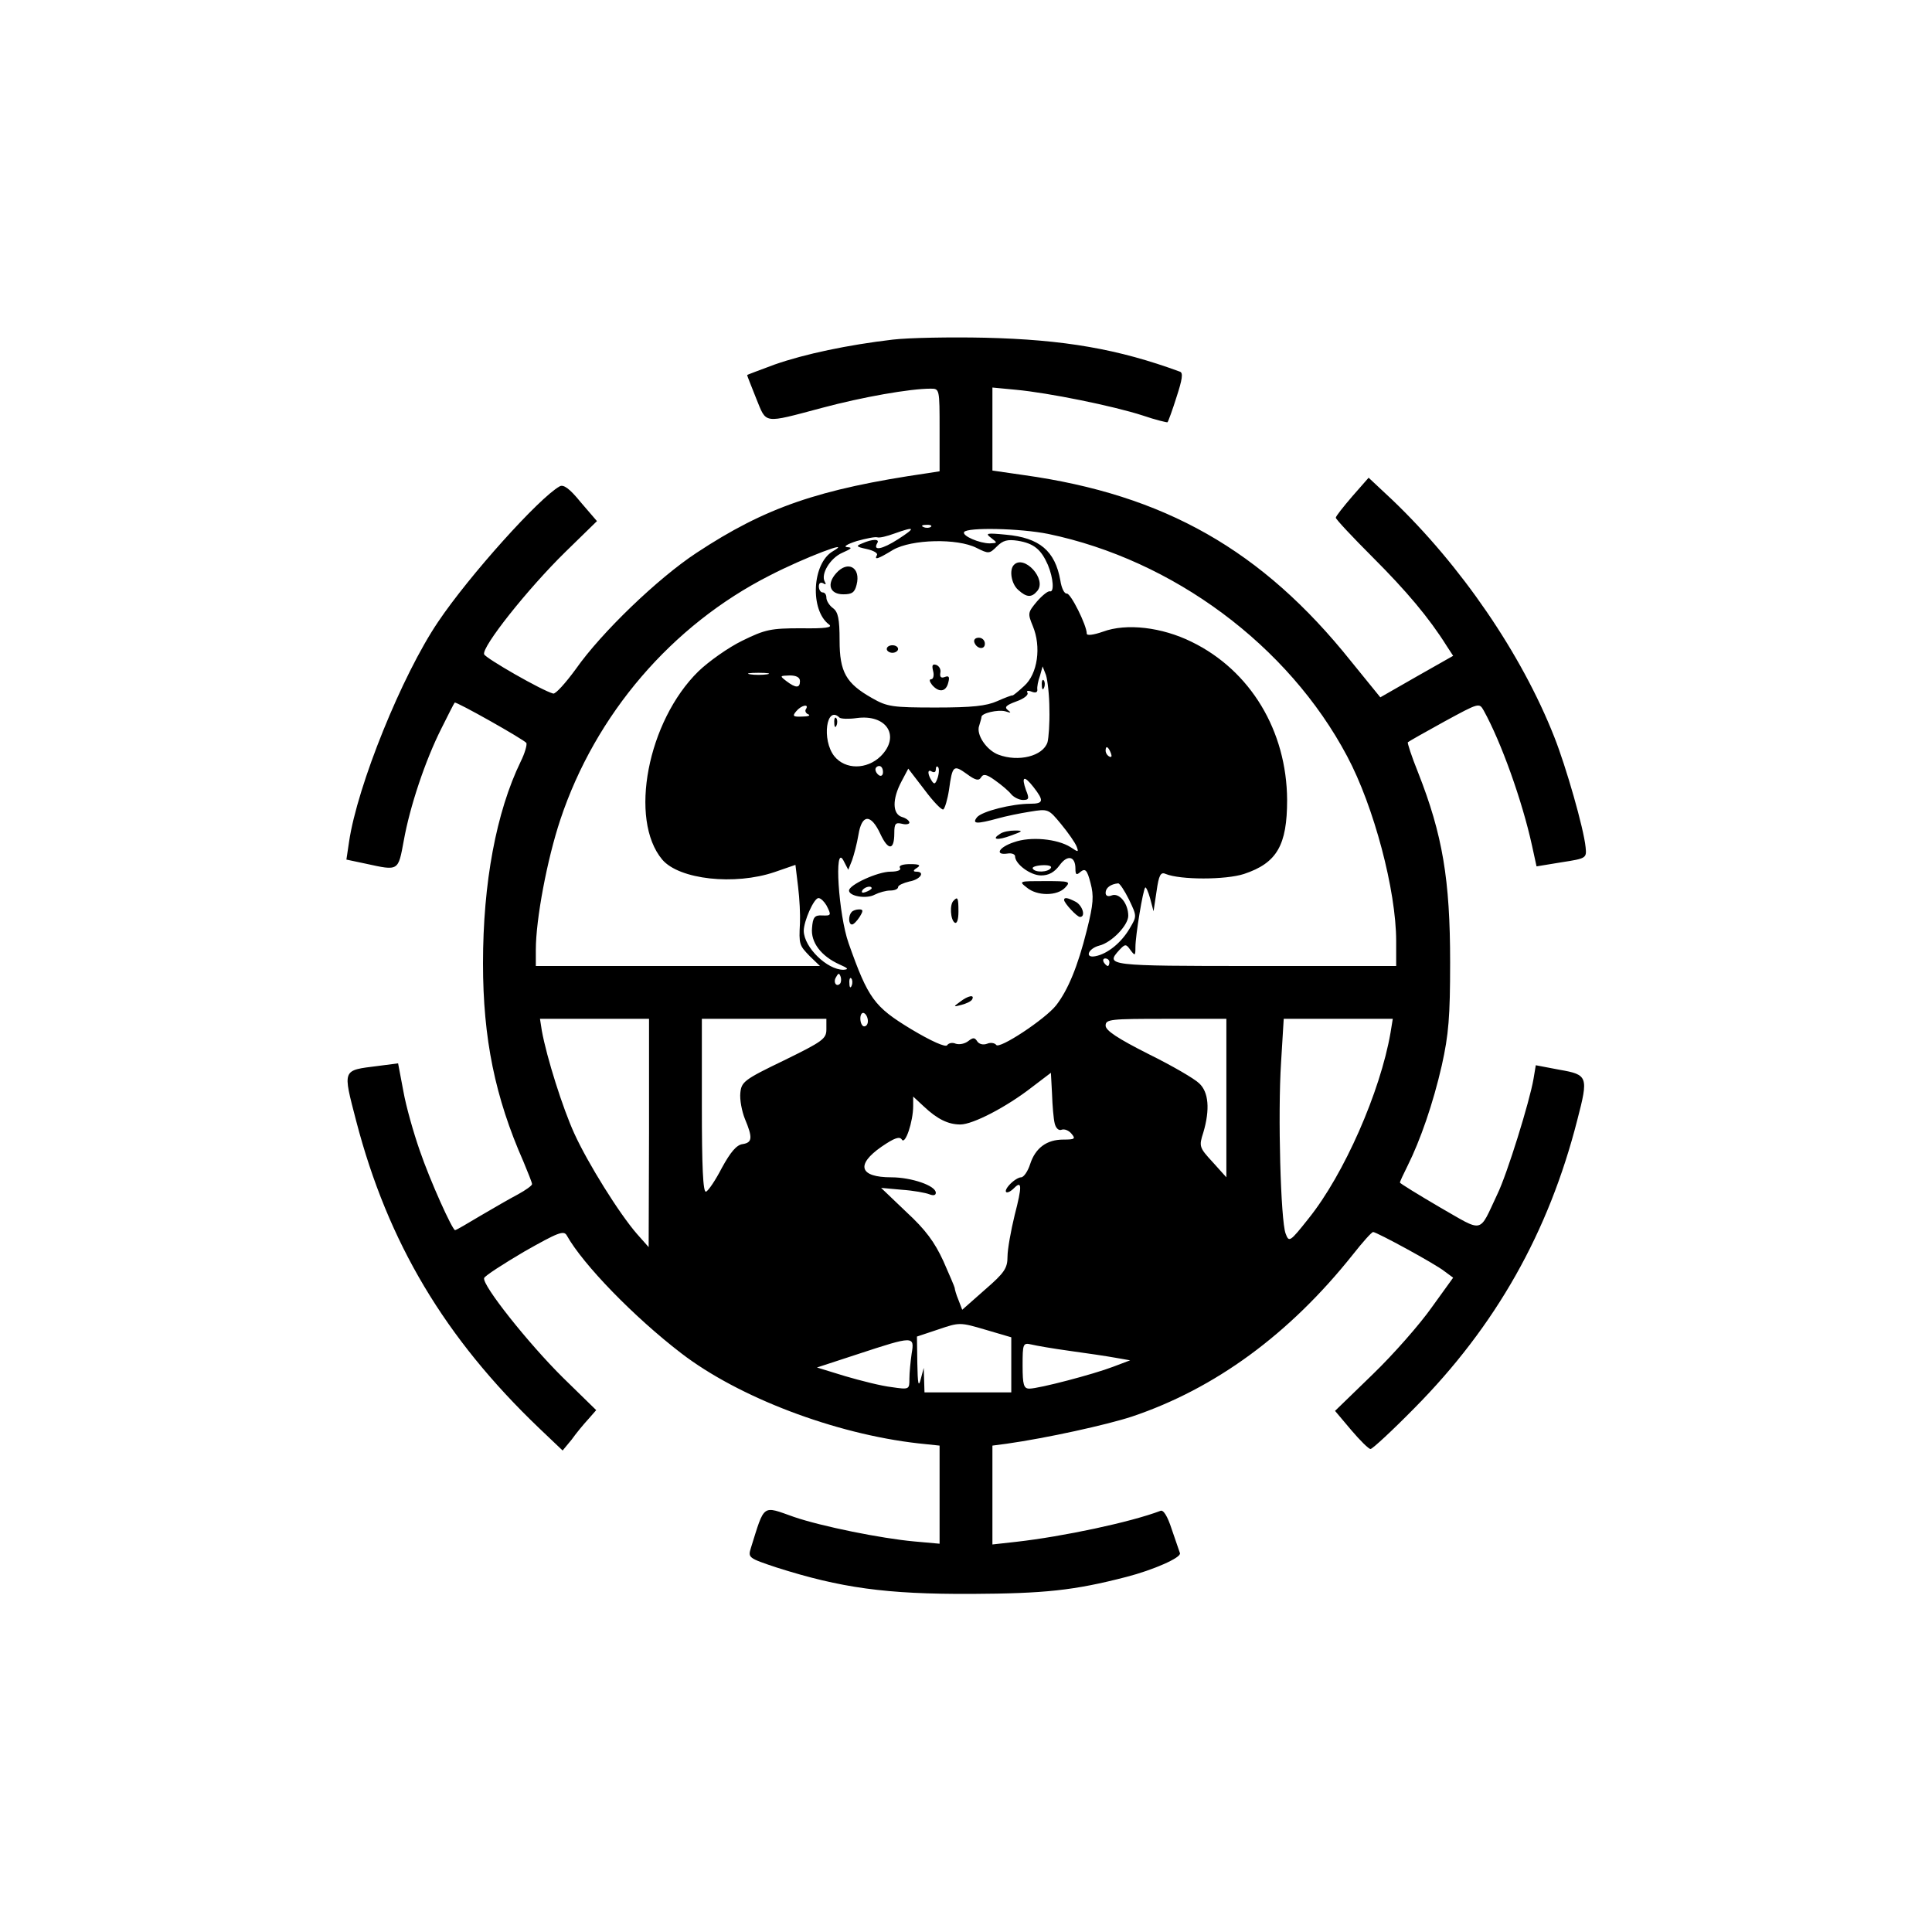 <?xml version="1.0" standalone="no"?>
<!DOCTYPE svg PUBLIC "-//W3C//DTD SVG 20010904//EN"
 "http://www.w3.org/TR/2001/REC-SVG-20010904/DTD/svg10.dtd">
<svg version="1.0" xmlns="http://www.w3.org/2000/svg"
 width="512pt" height="512pt" viewBox="0 0 512 512"
 preserveAspectRatio="xMidYMid meet">
<g transform="translate(0,512) scale(0.1,-0.1)"
fill="#000000" stroke="none">
<path d="M2366 4220 c-119 -14 -233 -38 -313 -66 -40 -15 -73 -27 -73 -28 0
-2 11 -29 24 -62 28 -68 16 -67 174 -25 108 29 234 51 288 51 24 0 24 0 24
-110 l0 -109 -32 -5 c-289 -42 -430 -91 -612 -211 -102 -67 -252 -211 -320
-308 -27 -37 -54 -67 -60 -65 -30 8 -178 93 -183 104 -7 19 115 173 215 271
l84 82 -43 50 c-30 37 -46 48 -56 42 -54 -30 -240 -237 -322 -359 -96 -142
-214 -434 -236 -583 l-7 -47 52 -11 c87 -19 85 -20 100 61 16 90 57 213 100
298 18 36 33 66 35 68 3 4 184 -98 190 -107 2 -5 -4 -27 -15 -49 -65 -134
-100 -322 -100 -535 0 -199 32 -355 107 -525 12 -29 23 -56 23 -60 0 -4 -17
-16 -37 -27 -21 -11 -66 -37 -100 -57 -35 -21 -64 -38 -67 -38 -7 0 -66 130
-94 212 -16 46 -36 116 -43 156 l-14 74 -54 -7 c-95 -12 -93 -7 -57 -146 84
-322 235 -575 485 -814 l62 -59 24 29 c12 17 32 41 44 54 l21 24 -88 86 c-92
91 -215 246 -209 264 2 6 50 37 106 70 90 51 105 57 113 43 43 -77 178 -216
303 -312 152 -117 407 -214 628 -239 l57 -6 0 -130 0 -130 -67 6 c-88 8 -246
40 -319 65 -85 30 -77 36 -114 -82 -8 -26 -7 -27 68 -52 170 -54 289 -71 517
-70 193 1 271 9 410 45 70 18 146 51 142 63 -2 6 -12 35 -22 64 -11 34 -22 52
-30 48 -79 -30 -258 -68 -382 -82 l-63 -7 0 131 0 131 38 5 c106 15 265 50
332 72 220 74 417 218 585 429 26 33 50 60 54 60 9 0 164 -84 189 -104 l23
-17 -57 -79 c-31 -44 -101 -124 -156 -177 l-100 -97 43 -51 c23 -27 46 -50 51
-50 5 0 58 49 116 108 216 218 356 466 432 764 30 115 28 120 -47 133 l-63 12
-6 -36 c-10 -59 -70 -253 -96 -306 -50 -106 -34 -102 -153 -34 -58 34 -105 63
-105 65 0 3 9 22 20 44 34 68 68 166 91 267 18 81 22 128 22 273 0 219 -20
338 -85 503 -17 42 -29 79 -27 80 2 2 46 27 97 55 92 50 92 50 104 29 46 -83
102 -239 128 -358 l12 -55 67 11 c65 10 66 11 63 40 -5 50 -52 214 -83 292
-87 221 -248 455 -429 628 l-63 59 -43 -49 c-24 -28 -44 -53 -44 -57 0 -4 44
-51 98 -105 89 -89 149 -160 196 -235 l17 -26 -97 -55 -96 -55 -78 96 c-235
294 -494 441 -867 493 l-83 12 0 110 0 110 63 -6 c86 -8 258 -43 335 -68 35
-12 65 -19 66 -18 2 2 13 32 24 67 15 46 18 64 9 67 -163 60 -307 85 -517 90
-91 2 -201 0 -244 -5z m101 -496 c-3 -3 -12 -4 -19 -1 -8 3 -5 6 6 6 11 1 17
-2 13 -5z m-87 -33 c-42 -27 -68 -32 -55 -10 7 11 -13 11 -40 -1 -18 -7 -16
-9 12 -15 18 -4 30 -11 27 -16 -8 -14 2 -11 43 14 49 28 170 31 221 5 32 -16
34 -16 54 4 16 16 28 19 55 15 43 -7 62 -23 80 -64 15 -36 17 -74 5 -70 -5 1
-20 -11 -34 -27 -24 -29 -25 -31 -11 -65 23 -55 13 -127 -23 -159 -16 -15 -30
-26 -31 -25 -1 1 -20 -6 -40 -15 -29 -13 -67 -17 -163 -17 -115 0 -129 2 -169
25 -69 39 -86 69 -86 153 0 57 -4 75 -17 85 -10 7 -18 20 -18 28 0 8 -4 14
-10 14 -5 0 -10 7 -10 16 0 9 5 12 12 8 6 -4 8 -3 4 4 -12 20 14 63 46 77 25
11 28 14 13 15 -11 1 0 8 25 16 25 7 50 12 55 10 6 -2 26 3 45 10 56 20 58 16
10 -15z m398 14 c331 -69 636 -295 792 -589 71 -133 130 -356 130 -490 l0 -66
-375 0 c-391 0 -396 1 -359 42 16 17 18 17 30 0 12 -16 13 -15 13 8 0 31 20
152 26 158 2 2 8 -11 13 -29 l9 -34 8 53 c6 43 11 52 24 46 39 -16 159 -16
208 0 87 29 114 76 114 196 -1 183 -97 343 -253 419 -79 39 -173 50 -235 27
-26 -9 -43 -11 -43 -5 0 22 -43 108 -53 106 -6 -1 -14 14 -17 35 -14 78 -55
113 -144 121 -51 5 -56 4 -40 -8 18 -14 18 -14 -3 -15 -27 0 -74 20 -68 30 8
13 149 10 223 -5z m-571 -46 c-55 -32 -61 -156 -10 -194 11 -8 -10 -11 -74
-10 -80 0 -95 -3 -156 -33 -37 -18 -89 -55 -116 -81 -135 -132 -185 -393 -96
-499 45 -53 192 -69 298 -33 l55 19 7 -58 c4 -32 6 -75 5 -96 -3 -57 -2 -59
26 -88 l27 -26 -377 0 -376 0 0 43 c0 81 30 240 65 345 93 279 295 515 555
647 91 47 225 98 167 64z m574 -419 c1 -37 -2 -76 -5 -87 -12 -37 -77 -53
-130 -33 -32 12 -60 54 -51 77 3 10 6 20 6 23 0 10 43 20 63 15 15 -5 17 -4 7
3 -10 8 -5 13 22 23 20 7 33 17 30 23 -4 5 1 7 11 3 10 -4 16 -2 15 6 -1 6 2
23 7 36 l7 25 9 -23 c4 -13 9 -53 9 -91z m-748 93 c-13 -2 -33 -2 -45 0 -13 2
-3 4 22 4 25 0 35 -2 23 -4z m87 -18 c0 -19 -11 -19 -36 0 -18 14 -18 14 9 15
17 0 27 -5 27 -15z m16 -74 c-4 -5 0 -12 6 -14 7 -3 0 -6 -16 -6 -24 -1 -27 1
-16 14 13 16 35 21 26 6z m89 -23 c4 -3 24 -4 45 -1 80 11 117 -48 64 -101
-37 -36 -94 -36 -123 0 -34 43 -21 137 14 102z m719 -94 c3 -8 2 -12 -4 -9 -6
3 -10 10 -10 16 0 14 7 11 14 -7z m-604 -50 c0 -8 -4 -12 -10 -9 -5 3 -10 10
-10 16 0 5 5 9 10 9 6 0 10 -7 10 -16z m145 -15 c-6 -17 -9 -19 -16 -8 -12 19
-11 32 1 24 6 -3 10 -1 10 6 0 7 3 10 6 6 3 -3 3 -15 -1 -28z m115 1 c6 10 15
8 37 -8 17 -12 36 -28 43 -37 7 -8 21 -15 31 -15 16 0 17 4 8 26 -13 37 -5 40
20 8 28 -36 27 -44 -9 -44 -48 0 -128 -20 -141 -36 -14 -18 0 -18 55 -3 21 6
60 14 86 18 48 8 49 7 82 -33 19 -23 37 -49 41 -59 6 -16 5 -16 -16 -2 -35 22
-106 29 -150 13 -40 -13 -52 -35 -17 -30 11 2 20 -2 20 -7 0 -21 41 -51 69
-51 20 0 35 8 49 27 21 29 42 24 42 -9 0 -17 3 -18 14 -8 12 9 17 5 26 -30 9
-34 8 -55 -10 -126 -24 -96 -50 -158 -81 -198 -29 -37 -152 -118 -159 -105 -4
5 -15 7 -24 3 -11 -4 -21 -1 -26 6 -7 11 -11 11 -24 1 -9 -7 -23 -10 -33 -7
-9 4 -19 2 -23 -4 -4 -6 -41 10 -96 43 -97 59 -113 80 -165 227 -27 76 -39
266 -14 220 l13 -25 10 25 c5 14 13 44 17 68 9 55 33 56 58 2 21 -45 37 -44
37 2 0 25 3 29 20 25 11 -3 20 -1 20 3 0 5 -9 12 -20 15 -25 8 -26 47 -1 94
l18 34 43 -56 c23 -31 46 -55 50 -52 4 3 11 26 15 52 9 65 12 67 47 42 23 -17
32 -19 38 -9z m185 -240 c-7 -12 -42 -13 -48 -2 -3 4 8 8 24 9 17 1 27 -2 24
-7z m207 -84 c21 -44 21 -44 2 -76 -22 -38 -59 -68 -91 -74 -29 -6 -20 20 10
28 33 8 77 54 77 79 0 33 -24 62 -44 54 -10 -4 -16 -1 -16 7 0 13 13 23 33 25
4 1 17 -19 29 -43z m-802 -15 c14 -27 13 -28 -12 -27 -19 1 -24 -5 -26 -33 -4
-38 24 -75 73 -97 23 -10 25 -13 10 -14 -43 0 -104 59 -105 103 0 26 27 87 39
87 6 0 15 -9 21 -19z m750 -151 c0 -5 -2 -10 -4 -10 -3 0 -8 5 -11 10 -3 6 -1
10 4 10 6 0 11 -4 11 -10z m-714 -57 c-10 -10 -19 5 -10 18 6 11 8 11 12 0 2
-7 1 -15 -2 -18z m31 -5 c-3 -8 -6 -5 -6 6 -1 11 2 17 5 13 3 -3 4 -12 1 -19z
m43 -94 c0 -8 -4 -14 -10 -14 -5 0 -10 9 -10 21 0 11 5 17 10 14 6 -3 10 -13
10 -21z m-580 -296 l-1 -303 -31 35 c-47 54 -130 187 -166 266 -31 68 -73 201
-86 272 l-5 32 144 0 145 0 0 -302z m470 274 c0 -25 -10 -32 -112 -82 -106
-51 -113 -57 -116 -86 -2 -18 4 -49 12 -69 21 -50 20 -63 -6 -67 -16 -2 -32
-21 -55 -63 -17 -33 -36 -61 -42 -63 -8 -3 -11 67 -11 227 l0 231 165 0 165 0
0 -28z m1060 -182 l0 -210 -36 40 c-36 39 -37 42 -25 79 18 61 14 107 -11 130
-12 12 -72 47 -135 78 -81 41 -113 62 -113 75 0 17 13 18 160 18 l160 0 0
-210z m435 173 c-27 -156 -123 -375 -217 -492 -50 -63 -52 -64 -61 -40 -13 34
-21 315 -12 454 l7 115 144 0 145 0 -6 -37z m-890 -240 c3 -13 11 -20 18 -17
8 3 20 -2 27 -11 11 -13 8 -15 -22 -15 -44 0 -74 -22 -88 -65 -6 -19 -17 -35
-24 -35 -7 0 -21 -9 -31 -20 -19 -21 -7 -28 13 -8 20 20 21 5 1 -72 -10 -41
-19 -91 -19 -110 0 -31 -8 -43 -60 -88 l-60 -53 -10 26 c-6 14 -10 29 -10 32
0 2 -14 35 -30 71 -23 50 -47 83 -98 130 l-67 64 55 -5 c30 -2 63 -8 73 -12
10 -4 17 -3 17 4 0 19 -65 41 -118 41 -84 0 -95 33 -26 81 35 24 48 28 54 19
9 -15 30 48 30 89 l0 25 28 -26 c36 -34 65 -48 97 -48 33 0 122 46 190 99 l50
38 3 -56 c1 -31 4 -66 7 -78z m-115 -640 l0 -73 -115 0 -115 0 -1 33 -1 32 -8
-30 c-6 -23 -8 -12 -9 42 l-1 71 57 19 c56 19 57 19 125 -1 l68 -20 0 -73z
m-264 30 c-3 -21 -6 -51 -6 -67 0 -28 0 -29 -47 -22 -27 3 -82 17 -123 29
l-75 23 110 36 c146 48 149 48 141 1z m419 7 c44 -6 98 -14 120 -18 l40 -7
-45 -17 c-52 -20 -197 -58 -222 -58 -15 0 -18 10 -18 61 0 58 1 61 23 56 12
-3 58 -11 102 -17z"/>
<path d="M2687 3623 c-13 -13 -7 -50 11 -66 23 -21 36 -21 51 -3 26 31 -35 97
-62 69z"/>
<path d="M2216 3601 c-26 -29 -17 -56 19 -56 23 0 30 5 35 25 12 46 -23 66
-54 31z"/>
<path d="M2582 3418 c6 -18 28 -21 28 -4 0 9 -7 16 -16 16 -9 0 -14 -5 -12
-12z"/>
<path d="M2350 3400 c0 -5 7 -10 15 -10 8 0 15 5 15 10 0 6 -7 10 -15 10 -8 0
-15 -4 -15 -10z"/>
<path d="M2473 3341 c3 -11 0 -21 -5 -21 -6 0 -5 -6 2 -15 18 -21 37 -19 43 6
4 15 2 19 -9 15 -10 -4 -14 0 -12 11 2 9 -3 18 -11 21 -10 3 -12 -1 -8 -17z"/>
<path d="M2761 3304 c0 -11 3 -14 6 -6 3 7 2 16 -1 19 -3 4 -6 -2 -5 -13z"/>
<path d="M2211 3204 c0 -11 3 -14 6 -6 3 7 2 16 -1 19 -3 4 -6 -2 -5 -13z"/>
<path d="M2650 2910 c-24 -15 -7 -18 30 -4 31 11 32 13 10 13 -14 0 -32 -3
-40 -9z"/>
<path d="M2385 2820 c4 -6 -7 -10 -25 -10 -34 0 -110 -35 -110 -50 0 -15 46
-23 68 -11 12 6 30 11 41 11 12 0 21 4 21 9 0 5 14 11 30 15 29 5 43 26 18 26
-9 0 -8 4 2 10 11 7 7 10 -18 10 -20 0 -31 -4 -27 -10z m-75 -54 c0 -2 -7 -7
-16 -10 -8 -3 -12 -2 -9 4 6 10 25 14 25 6z"/>
<path d="M2721 2768 c27 -23 81 -23 102 0 15 16 12 17 -54 17 -68 0 -70 0 -48
-17z"/>
<path d="M2527 2733 c-11 -10 -8 -51 3 -58 6 -4 10 8 10 29 0 37 -2 41 -13 29z"/>
<path d="M2820 2735 c0 -8 34 -45 42 -45 16 0 7 30 -11 40 -21 11 -31 13 -31
5z"/>
<path d="M2257 2703 c-9 -9 -9 -33 1 -33 4 0 13 9 20 20 10 16 10 20 -1 20 -8
0 -17 -3 -20 -7z"/>
<path d="M2544 2465 c-18 -13 -18 -14 4 -8 12 3 25 9 28 14 8 14 -10 11 -32
-6z"/>
</g>
</svg>
